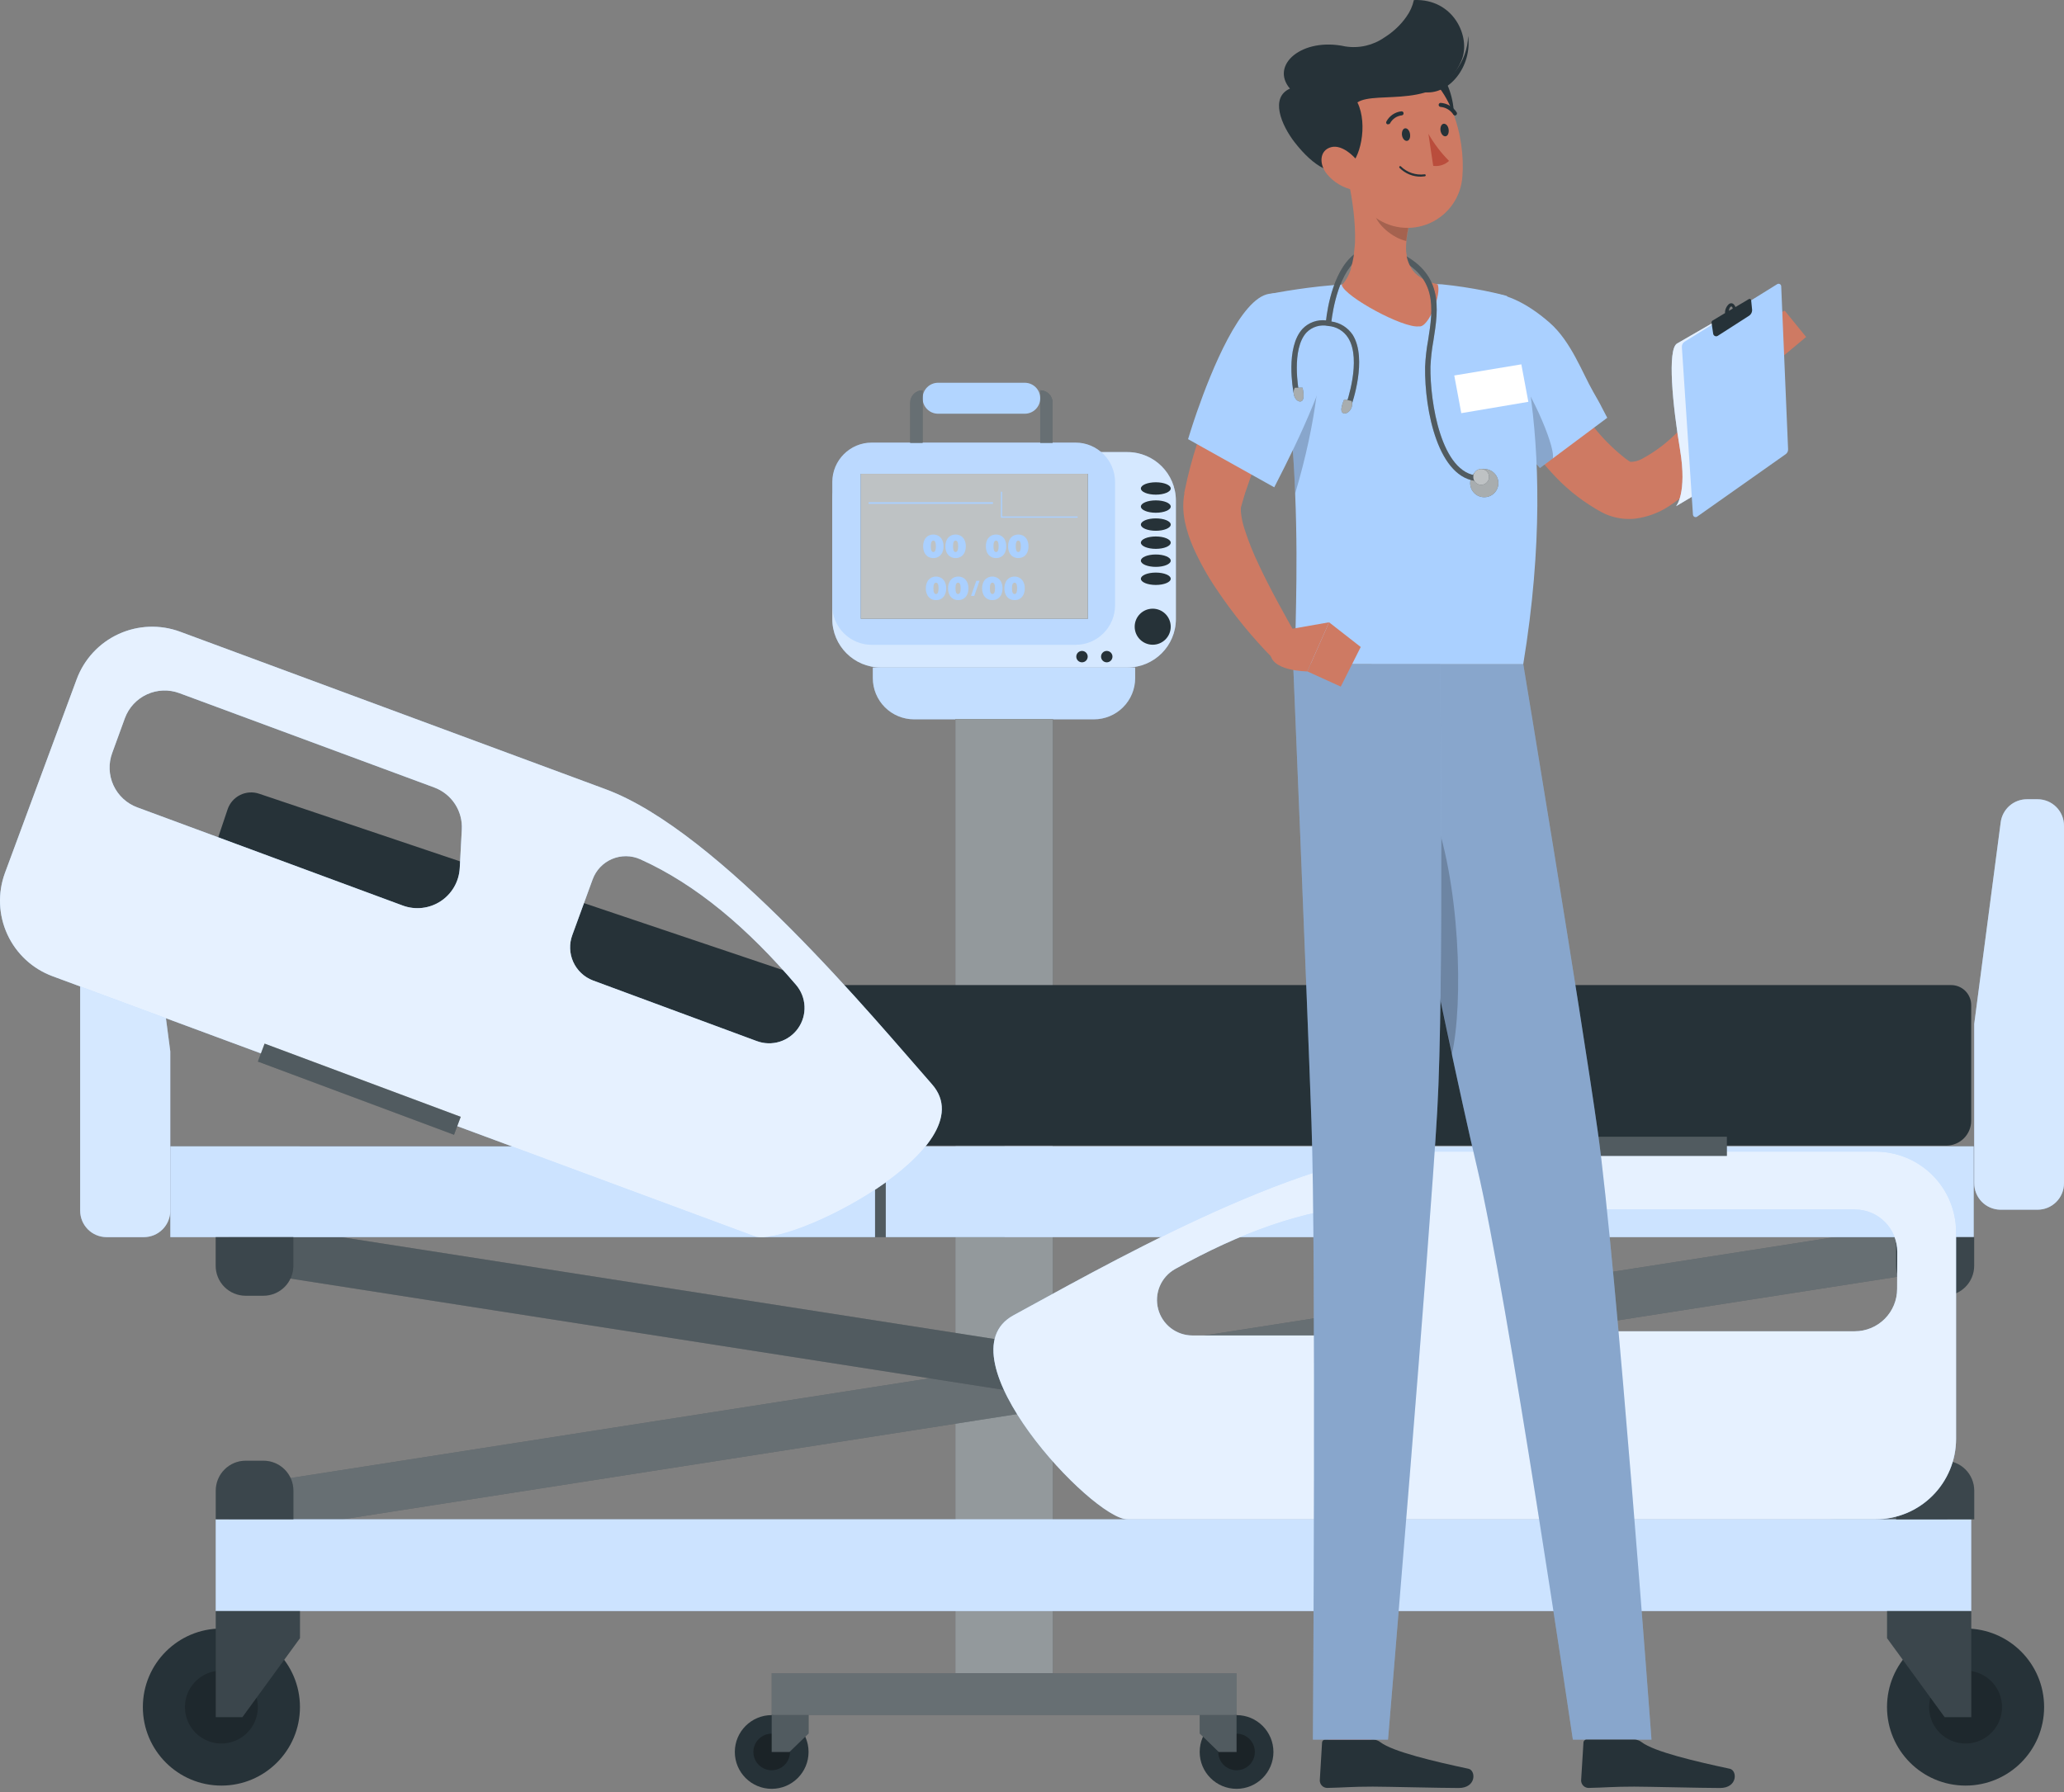 <svg width="152" height="132" viewBox="0 0 152 132" fill="none" xmlns="http://www.w3.org/2000/svg">
<rect x="0" y="0" width="152" height="132" fill="#808080" stroke="none"/>
<path d="M64.297 49.166H83.598V49.947C83.598 50.753 83.277 51.526 82.707 52.096C82.137 52.666 81.364 52.986 80.558 52.986H67.316C66.51 52.986 65.737 52.666 65.167 52.096C64.597 51.526 64.277 50.753 64.277 49.947V49.166H64.297Z" fill="#AAD0FF"/>
<path opacity="0.3" d="M64.297 49.166H83.598V49.947C83.598 50.753 83.277 51.526 82.707 52.096C82.137 52.666 81.364 52.986 80.558 52.986H67.316C66.51 52.986 65.737 52.666 65.167 52.096C64.597 51.526 64.277 50.753 64.277 49.947V49.166H64.297Z" fill="white"/>
<path d="M77.539 52.966H70.356V123.253H77.539V52.966Z" fill="#263238"/>
<path opacity="0.5" d="M77.539 52.966H70.356V123.253H77.539V52.966Z" fill="white"/>
<path d="M91.059 123.253H56.83V126.328H91.059V123.253Z" fill="#263238"/>
<path opacity="0.3" d="M91.059 123.253H56.83V126.328H91.059V123.253Z" fill="white"/>
<path d="M91.064 131.763C92.564 131.763 93.78 130.547 93.78 129.048C93.78 127.548 92.564 126.333 91.064 126.333C89.565 126.333 88.349 127.548 88.349 129.048C88.349 130.547 89.565 131.763 91.064 131.763Z" fill="#263238"/>
<path opacity="0.3" d="M91.064 130.395C91.808 130.395 92.412 129.792 92.412 129.048C92.412 128.304 91.808 127.7 91.064 127.7C90.32 127.7 89.717 128.304 89.717 129.048C89.717 129.792 90.32 130.395 91.064 130.395Z" fill="black"/>
<path d="M88.349 127.685L89.752 129.048H91.064V126.328H88.349V127.685Z" fill="#263238"/>
<path opacity="0.2" d="M88.349 127.685L89.752 129.048H91.064V126.328H88.349V127.685Z" fill="white"/>
<path d="M56.83 131.763C58.33 131.763 59.545 130.547 59.545 129.048C59.545 127.548 58.33 126.333 56.83 126.333C55.33 126.333 54.115 127.548 54.115 129.048C54.115 130.547 55.33 131.763 56.83 131.763Z" fill="#263238"/>
<path opacity="0.3" d="M56.83 130.395C57.574 130.395 58.177 129.792 58.177 129.048C58.177 128.304 57.574 127.7 56.83 127.7C56.086 127.7 55.482 128.304 55.482 129.048C55.482 129.792 56.086 130.395 56.83 130.395Z" fill="black"/>
<path d="M59.55 127.685L58.142 129.048H56.83V126.328H59.55V127.685Z" fill="#263238"/>
<path opacity="0.2" d="M59.55 127.685L58.142 129.048H56.83V126.328H59.55V127.685Z" fill="white"/>
<path d="M83.025 33.3H64.864C62.892 33.3 61.293 34.9 61.293 36.872V45.595C61.293 47.568 62.892 49.166 64.864 49.166H83.025C84.997 49.166 86.596 47.568 86.596 45.595V36.872C86.596 34.9 84.997 33.3 83.025 33.3Z" fill="#AAD0FF"/>
<path opacity="0.5" d="M83.025 33.3H64.864C62.892 33.3 61.293 34.9 61.293 36.872V45.595C61.293 47.568 62.892 49.166 64.864 49.166H83.025C84.997 49.166 86.596 47.568 86.596 45.595V36.872C86.596 34.9 84.997 33.3 83.025 33.3Z" fill="white"/>
<path d="M79.074 34.775H64.332V45.322H79.074V34.775Z" fill="#E0E0E0"/>
<path d="M84.889 47.49C85.622 47.49 86.216 46.895 86.216 46.162C86.216 45.429 85.622 44.835 84.889 44.835C84.156 44.835 83.562 45.429 83.562 46.162C83.562 46.895 84.156 47.49 84.889 47.49Z" fill="#263238"/>
<path d="M85.117 43.087C85.724 43.087 86.216 42.883 86.216 42.632C86.216 42.38 85.724 42.176 85.117 42.176C84.51 42.176 84.018 42.38 84.018 42.632C84.018 42.883 84.51 43.087 85.117 43.087Z" fill="#263238"/>
<path d="M85.117 41.755C85.724 41.755 86.216 41.551 86.216 41.299C86.216 41.047 85.724 40.843 85.117 40.843C84.51 40.843 84.018 41.047 84.018 41.299C84.018 41.551 84.51 41.755 85.117 41.755Z" fill="#263238"/>
<path d="M85.117 40.428C85.724 40.428 86.216 40.224 86.216 39.972C86.216 39.72 85.724 39.516 85.117 39.516C84.51 39.516 84.018 39.72 84.018 39.972C84.018 40.224 84.51 40.428 85.117 40.428Z" fill="#263238"/>
<path d="M85.117 39.096C85.724 39.096 86.216 38.892 86.216 38.64C86.216 38.388 85.724 38.184 85.117 38.184C84.51 38.184 84.018 38.388 84.018 38.64C84.018 38.892 84.51 39.096 85.117 39.096Z" fill="#263238"/>
<path d="M85.117 37.769C85.724 37.769 86.216 37.564 86.216 37.313C86.216 37.061 85.724 36.857 85.117 36.857C84.51 36.857 84.018 37.061 84.018 37.313C84.018 37.564 84.51 37.769 85.117 37.769Z" fill="#263238"/>
<path d="M85.117 36.436C85.724 36.436 86.216 36.232 86.216 35.98C86.216 35.728 85.724 35.524 85.117 35.524C84.51 35.524 84.018 35.728 84.018 35.98C84.018 36.232 84.51 36.436 85.117 36.436Z" fill="#263238"/>
<path d="M81.505 48.786C81.738 48.786 81.926 48.598 81.926 48.366C81.926 48.134 81.738 47.946 81.505 47.946C81.273 47.946 81.085 48.134 81.085 48.366C81.085 48.598 81.273 48.786 81.505 48.786Z" fill="#263238"/>
<path d="M79.682 48.786C79.914 48.786 80.102 48.598 80.102 48.366C80.102 48.134 79.914 47.946 79.682 47.946C79.45 47.946 79.261 48.134 79.261 48.366C79.261 48.598 79.45 48.786 79.682 48.786Z" fill="#263238"/>
<path d="M79.205 32.601H64.201C62.595 32.601 61.293 33.903 61.293 35.509V44.587C61.293 46.193 62.595 47.495 64.201 47.495H79.205C80.811 47.495 82.113 46.193 82.113 44.587V35.509C82.113 33.903 80.811 32.601 79.205 32.601Z" fill="#AAD0FF"/>
<path opacity="0.2" d="M79.205 32.601H64.201C62.595 32.601 61.293 33.903 61.293 35.509V44.587C61.293 46.193 62.595 47.495 64.201 47.495H79.205C80.811 47.495 82.113 46.193 82.113 44.587V35.509C82.113 33.903 80.811 32.601 79.205 32.601Z" fill="white"/>
<path d="M80.112 34.901H63.395V45.58H80.112V34.901Z" fill="#263238"/>
<path opacity="0.7" d="M80.112 34.901H63.395V45.58H80.112V34.901Z" fill="white"/>
<path d="M68.345 41.005C68.232 40.931 68.141 40.828 68.081 40.707C68.013 40.561 67.98 40.401 67.985 40.241C67.98 40.08 68.013 39.92 68.081 39.775C68.139 39.652 68.231 39.549 68.345 39.476C68.463 39.408 68.598 39.373 68.735 39.374C68.871 39.372 69.006 39.407 69.125 39.476C69.24 39.547 69.332 39.651 69.388 39.775C69.457 39.92 69.49 40.08 69.484 40.241C69.49 40.401 69.457 40.561 69.388 40.707C69.33 40.829 69.239 40.933 69.125 41.005C69.006 41.074 68.871 41.109 68.735 41.107C68.598 41.108 68.463 41.073 68.345 41.005ZM68.922 40.241C68.922 39.962 68.861 39.82 68.735 39.82C68.608 39.82 68.547 39.962 68.547 40.241C68.547 40.519 68.608 40.661 68.735 40.661C68.861 40.661 68.922 40.519 68.922 40.241Z" fill="#AAD0FF"/>
<path d="M69.986 41.005C69.87 40.933 69.778 40.829 69.718 40.707C69.652 40.56 69.619 40.401 69.621 40.241C69.619 40.08 69.651 39.921 69.718 39.775C69.776 39.651 69.869 39.547 69.986 39.476C70.103 39.407 70.236 39.372 70.371 39.374C70.508 39.372 70.642 39.407 70.761 39.476C70.878 39.547 70.971 39.651 71.029 39.775C71.096 39.921 71.128 40.08 71.126 40.241C71.128 40.401 71.095 40.56 71.029 40.707C70.969 40.829 70.877 40.933 70.761 41.005C70.642 41.074 70.508 41.109 70.371 41.107C70.236 41.109 70.103 41.074 69.986 41.005ZM70.564 40.241C70.564 39.962 70.498 39.82 70.371 39.82C70.244 39.82 70.183 39.962 70.183 40.241C70.183 40.519 70.249 40.661 70.371 40.661C70.493 40.661 70.564 40.519 70.564 40.241Z" fill="#AAD0FF"/>
<path d="M68.542 44.101C68.427 44.029 68.335 43.925 68.278 43.802C68.21 43.656 68.177 43.496 68.182 43.336C68.178 43.177 68.211 43.019 68.278 42.875C68.334 42.751 68.425 42.646 68.542 42.576C68.659 42.504 68.794 42.467 68.932 42.469C69.069 42.468 69.205 42.504 69.322 42.576C69.437 42.648 69.529 42.752 69.585 42.875C69.653 43.019 69.686 43.177 69.682 43.336C69.687 43.496 69.654 43.656 69.585 43.802C69.529 43.926 69.436 44.031 69.32 44.102C69.204 44.173 69.068 44.208 68.932 44.202C68.795 44.206 68.659 44.171 68.542 44.101ZM69.119 43.336C69.119 43.057 69.059 42.92 68.932 42.92C68.805 42.92 68.739 43.057 68.739 43.336C68.739 43.614 68.805 43.756 68.932 43.756C69.059 43.756 69.119 43.614 69.119 43.336Z" fill="#AAD0FF"/>
<path d="M70.178 44.101C70.064 44.028 69.973 43.924 69.915 43.802C69.846 43.656 69.813 43.496 69.818 43.336C69.814 43.177 69.847 43.019 69.915 42.875C69.971 42.752 70.063 42.648 70.178 42.576C70.296 42.504 70.431 42.468 70.568 42.469C70.706 42.467 70.841 42.504 70.958 42.576C71.075 42.646 71.166 42.751 71.222 42.875C71.29 43.019 71.323 43.177 71.318 43.336C71.323 43.496 71.29 43.656 71.222 43.802C71.165 43.925 71.073 44.029 70.958 44.101C70.841 44.171 70.705 44.206 70.568 44.202C70.431 44.206 70.296 44.171 70.178 44.101ZM70.746 43.336C70.746 43.057 70.68 42.92 70.553 42.92C70.426 42.92 70.365 43.057 70.365 43.336C70.365 43.614 70.426 43.756 70.553 43.756C70.68 43.756 70.746 43.614 70.746 43.336Z" fill="#AAD0FF"/>
<path d="M72.691 44.101C72.574 44.029 72.48 43.926 72.422 43.802C72.356 43.655 72.323 43.496 72.326 43.336C72.323 43.177 72.356 43.019 72.422 42.875C72.479 42.75 72.573 42.646 72.691 42.576C72.806 42.504 72.94 42.467 73.076 42.469C73.213 42.467 73.349 42.504 73.466 42.576C73.583 42.646 73.677 42.75 73.734 42.875C73.8 43.019 73.833 43.177 73.83 43.336C73.833 43.496 73.8 43.655 73.734 43.802C73.676 43.926 73.582 44.029 73.466 44.101C73.348 44.171 73.213 44.206 73.076 44.202C72.94 44.206 72.806 44.171 72.691 44.101ZM73.278 43.336C73.278 43.057 73.212 42.92 73.086 42.92C72.959 42.92 72.898 43.057 72.898 43.336C72.898 43.614 72.959 43.756 73.086 43.756C73.212 43.756 73.278 43.614 73.278 43.336Z" fill="#AAD0FF"/>
<path d="M74.327 44.101C74.212 44.029 74.12 43.925 74.064 43.802C73.995 43.656 73.962 43.496 73.967 43.336C73.963 43.177 73.996 43.019 74.064 42.875C74.119 42.751 74.211 42.646 74.327 42.576C74.444 42.504 74.579 42.467 74.717 42.469C74.855 42.468 74.99 42.504 75.107 42.576C75.222 42.648 75.314 42.752 75.371 42.875C75.438 43.019 75.471 43.177 75.467 43.336C75.472 43.496 75.439 43.656 75.371 43.802C75.314 43.926 75.222 44.031 75.105 44.102C74.989 44.173 74.853 44.208 74.717 44.202C74.58 44.206 74.445 44.171 74.327 44.101ZM74.904 43.336C74.904 43.057 74.844 42.92 74.717 42.92C74.59 42.92 74.525 43.057 74.525 43.336C74.525 43.614 74.59 43.756 74.717 43.756C74.844 43.756 74.904 43.614 74.904 43.336Z" fill="#AAD0FF"/>
<path d="M72.965 41.005C72.849 40.933 72.756 40.829 72.696 40.707C72.632 40.56 72.601 40.401 72.605 40.241C72.601 40.08 72.632 39.921 72.696 39.775C72.754 39.651 72.848 39.547 72.965 39.476C73.083 39.407 73.218 39.372 73.355 39.374C73.49 39.372 73.623 39.407 73.74 39.476C73.856 39.547 73.95 39.651 74.008 39.775C74.074 39.921 74.107 40.08 74.104 40.241C74.106 40.401 74.073 40.56 74.008 40.707C73.948 40.829 73.855 40.933 73.74 41.005C73.623 41.074 73.49 41.109 73.355 41.107C73.218 41.109 73.083 41.074 72.965 41.005ZM73.542 40.241C73.542 39.962 73.481 39.82 73.355 39.82C73.228 39.82 73.162 39.962 73.162 40.241C73.162 40.519 73.228 40.661 73.355 40.661C73.481 40.661 73.542 40.519 73.542 40.241Z" fill="#AAD0FF"/>
<path d="M74.6 41.005C74.486 40.933 74.395 40.829 74.337 40.707C74.268 40.561 74.235 40.401 74.241 40.241C74.235 40.08 74.268 39.92 74.337 39.775C74.394 39.651 74.485 39.547 74.6 39.476C74.72 39.409 74.854 39.374 74.99 39.374C75.127 39.374 75.261 39.409 75.381 39.476C75.496 39.547 75.588 39.651 75.644 39.775C75.713 39.92 75.746 40.08 75.74 40.241C75.746 40.401 75.713 40.561 75.644 40.707C75.586 40.829 75.495 40.933 75.381 41.005C75.261 41.072 75.127 41.107 74.99 41.107C74.854 41.107 74.72 41.072 74.6 41.005ZM75.178 40.241C75.178 39.962 75.117 39.82 74.99 39.82C74.864 39.82 74.803 39.962 74.803 40.241C74.803 40.519 74.864 40.661 74.99 40.661C75.117 40.661 75.178 40.519 75.178 40.241Z" fill="#AAD0FF"/>
<path d="M71.9 42.778H72.138L71.748 43.893H71.51L71.9 42.778Z" fill="#AAD0FF"/>
<path d="M73.127 36.993H63.968V37.11H73.127V36.993Z" fill="#AAD0FF"/>
<path d="M73.8 38.042V36.223H73.714V38.042V38.133H73.8H79.357V38.042H73.8Z" fill="#AAD0FF"/>
<path d="M75.467 30.474H69.084C68.782 30.474 68.492 30.354 68.278 30.14C68.064 29.926 67.944 29.636 67.944 29.334C67.944 29.032 68.064 28.742 68.278 28.528C68.492 28.314 68.782 28.194 69.084 28.194H75.467C75.769 28.194 76.059 28.314 76.273 28.528C76.487 28.742 76.607 29.032 76.607 29.334C76.607 29.636 76.487 29.926 76.273 30.14C76.059 30.354 75.769 30.474 75.467 30.474Z" fill="#AAD0FF"/>
<path opacity="0.1" d="M75.467 30.474H69.084C68.782 30.474 68.492 30.354 68.278 30.14C68.064 29.926 67.944 29.636 67.944 29.334C67.944 29.032 68.064 28.742 68.278 28.528C68.492 28.314 68.782 28.194 69.084 28.194H75.467C75.769 28.194 76.059 28.314 76.273 28.528C76.487 28.742 76.607 29.032 76.607 29.334C76.607 29.636 76.487 29.926 76.273 30.14C76.059 30.354 75.769 30.474 75.467 30.474Z" fill="white"/>
<path d="M67.944 28.746V32.622H67.032V29.658C67.032 29.416 67.128 29.184 67.299 29.013C67.47 28.842 67.702 28.746 67.944 28.746Z" fill="#263238"/>
<path opacity="0.3" d="M67.944 28.746V32.622H67.032V29.658C67.032 29.416 67.128 29.184 67.299 29.013C67.47 28.842 67.702 28.746 67.944 28.746Z" fill="white"/>
<path d="M76.606 28.746V32.622H77.518V29.658C77.518 29.538 77.495 29.42 77.449 29.309C77.403 29.199 77.336 29.098 77.251 29.013C77.166 28.929 77.066 28.862 76.955 28.816C76.845 28.77 76.726 28.746 76.606 28.746Z" fill="#263238"/>
<path opacity="0.3" d="M76.606 28.746V32.622H77.518V29.658C77.518 29.538 77.495 29.42 77.449 29.309C77.403 29.199 77.336 29.098 77.251 29.013C77.166 28.929 77.066 28.862 76.955 28.816C76.845 28.77 76.726 28.746 76.606 28.746Z" fill="white"/>
<path d="M73.983 84.439H22.089V91.126H73.983V84.439Z" fill="#263238"/>
<path opacity="0.2" d="M73.983 84.439H22.089V91.126H73.983V84.439Z" fill="white"/>
<path d="M16.305 131.525C19.5 131.525 22.09 128.935 22.09 125.74C22.09 122.545 19.5 119.955 16.305 119.955C13.11 119.955 10.52 122.545 10.52 125.74C10.52 128.935 13.11 131.525 16.305 131.525Z" fill="#263238"/>
<path opacity="0.2" d="M18.989 125.74C18.989 126.271 18.831 126.79 18.536 127.232C18.241 127.673 17.822 128.017 17.331 128.22C16.841 128.424 16.301 128.477 15.78 128.373C15.259 128.27 14.781 128.014 14.405 127.638C14.03 127.263 13.774 126.785 13.671 126.264C13.567 125.743 13.62 125.203 13.823 124.713C14.027 124.222 14.371 123.803 14.812 123.508C15.254 123.213 15.773 123.055 16.304 123.055C16.657 123.055 17.006 123.123 17.332 123.258C17.658 123.393 17.954 123.591 18.204 123.84C18.453 124.089 18.651 124.386 18.786 124.712C18.921 125.038 18.989 125.387 18.989 125.74Z" fill="black"/>
<path d="M143.203 89.861L16.492 109.636L17.047 113.189L143.757 93.415L143.203 89.861Z" fill="#263238"/>
<path opacity="0.3" d="M143.203 89.861L16.492 109.636L17.047 113.189L143.757 93.415L143.203 89.861Z" fill="white"/>
<path d="M16.492 93.415L143.203 113.19L143.757 109.636L17.047 89.862L16.492 93.415Z" fill="#263238"/>
<path opacity="0.2" d="M16.492 93.415L143.203 113.19L143.757 109.636L17.047 89.862L16.492 93.415Z" fill="white"/>
<path d="M60.933 72.56L19.075 58.462C18.617 58.309 18.117 58.344 17.684 58.558C17.251 58.773 16.921 59.15 16.765 59.607L14.329 66.846C14.229 67.14 14.189 67.451 14.21 67.761C14.231 68.071 14.313 68.374 14.452 68.652C14.59 68.93 14.782 69.178 15.016 69.382C15.251 69.586 15.523 69.741 15.818 69.84L57.504 84.383H143.332C143.819 84.383 144.285 84.19 144.629 83.846C144.973 83.502 145.166 83.036 145.166 82.549V74.034C145.166 73.84 145.128 73.648 145.053 73.469C144.979 73.29 144.87 73.127 144.733 72.99C144.595 72.853 144.432 72.745 144.253 72.671C144.073 72.597 143.881 72.559 143.687 72.56H60.933Z" fill="#263238"/>
<path d="M10.6 91.126H7.839C7.325 91.123 6.833 90.917 6.47 90.552C6.108 90.188 5.904 89.695 5.904 89.181V62.839C5.904 62.323 6.109 61.828 6.474 61.463C6.839 61.099 7.334 60.894 7.85 60.894H8.665C9.137 60.893 9.594 61.065 9.949 61.376C10.304 61.687 10.534 62.117 10.595 62.586L12.54 77.443C12.546 77.528 12.546 77.612 12.54 77.697V89.181C12.54 89.696 12.336 90.19 11.972 90.554C11.609 90.919 11.115 91.124 10.6 91.126Z" fill="#AAD0FF"/>
<path opacity="0.5" d="M10.6 91.126H7.839C7.325 91.123 6.833 90.917 6.47 90.552C6.108 90.188 5.904 89.695 5.904 89.181V62.839C5.904 62.323 6.109 61.828 6.474 61.463C6.839 61.099 7.334 60.894 7.85 60.894H8.665C9.137 60.893 9.594 61.065 9.949 61.376C10.304 61.687 10.534 62.117 10.595 62.586L12.54 77.443C12.546 77.528 12.546 77.612 12.54 77.697V89.181C12.54 89.696 12.336 90.19 11.972 90.554C11.609 90.919 11.115 91.124 10.6 91.126Z" fill="white"/>
<path d="M147.294 89.105H150.055C150.57 89.105 151.065 88.9 151.43 88.535C151.795 88.17 152 87.675 152 87.159V60.818C152 60.302 151.795 59.807 151.43 59.442C151.065 59.077 150.57 58.872 150.055 58.872H149.264C148.793 58.873 148.338 59.045 147.984 59.356C147.63 59.668 147.401 60.097 147.339 60.564L145.389 75.422C145.384 75.506 145.384 75.591 145.389 75.675V87.144C145.385 87.656 145.583 88.148 145.939 88.515C146.296 88.882 146.782 89.094 147.294 89.105Z" fill="#AAD0FF"/>
<path opacity="0.5" d="M147.294 89.105H150.055C150.57 89.105 151.065 88.9 151.43 88.535C151.795 88.17 152 87.675 152 87.159V60.818C152 60.302 151.795 59.807 151.43 59.442C151.065 59.077 150.57 58.872 150.055 58.872H149.264C148.793 58.873 148.338 59.045 147.984 59.356C147.63 59.668 147.401 60.097 147.339 60.564L145.389 75.422C145.384 75.506 145.384 75.591 145.389 75.675V87.144C145.385 87.656 145.583 88.148 145.939 88.515C146.296 88.882 146.782 89.094 147.294 89.105Z" fill="white"/>
<path d="M64.439 84.439H12.545V91.126H64.439V84.439Z" fill="#AAD0FF"/>
<path opacity="0.4" d="M64.439 84.439H12.545V91.126H64.439V84.439Z" fill="white"/>
<path d="M145.349 84.439H65.234V91.126H145.349V84.439Z" fill="#AAD0FF"/>
<path opacity="0.4" d="M145.349 84.439H65.234V91.126H145.349V84.439Z" fill="white"/>
<path d="M145.167 111.911H15.889V118.668H145.167V111.911Z" fill="#AAD0FF"/>
<path opacity="0.4" d="M145.167 111.911H15.889V118.668H145.167V111.911Z" fill="white"/>
<path d="M5.651 50.023L0.362 64.308C-0.178 65.781 -0.112 67.407 0.545 68.832C1.202 70.256 2.397 71.362 3.868 71.906L55.548 91.055C57.99 91.957 72.772 84.555 68.633 79.865C64.495 75.174 53.016 61.233 44.586 58.128L13.265 46.532C11.792 45.987 10.163 46.048 8.736 46.702C7.308 47.356 6.199 48.551 5.651 50.023ZM43.644 64.774C43.767 64.439 43.957 64.133 44.202 63.875C44.448 63.617 44.744 63.412 45.072 63.273C45.401 63.133 45.754 63.063 46.11 63.066C46.467 63.069 46.819 63.145 47.145 63.29C51.303 65.159 55.087 68.401 58.629 72.55C59.003 72.99 59.221 73.542 59.248 74.12C59.275 74.697 59.109 75.267 58.777 75.74C58.445 76.213 57.965 76.562 57.413 76.733C56.86 76.904 56.267 76.886 55.726 76.683L43.669 72.221C43.024 71.976 42.502 71.486 42.217 70.858C41.932 70.229 41.908 69.513 42.15 68.867L43.644 64.774ZM9.197 52.9C9.339 52.515 9.556 52.162 9.834 51.861C10.113 51.56 10.448 51.318 10.821 51.146C11.194 50.975 11.596 50.879 12.006 50.863C12.416 50.848 12.825 50.913 13.209 51.056L31.983 58.006C32.607 58.238 33.14 58.663 33.505 59.22C33.87 59.777 34.046 60.437 34.009 61.101L33.857 63.943C33.831 64.432 33.69 64.907 33.446 65.331C33.201 65.755 32.861 66.116 32.452 66.384C32.042 66.653 31.576 66.821 31.09 66.875C30.603 66.93 30.111 66.87 29.652 66.699L10.109 59.47C9.724 59.328 9.371 59.111 9.071 58.833C8.77 58.554 8.527 58.219 8.355 57.846C8.184 57.474 8.088 57.071 8.072 56.661C8.057 56.251 8.122 55.843 8.265 55.458L9.197 52.9Z" fill="#AAD0FF"/>
<path opacity="0.7" d="M5.651 50.023L0.362 64.308C-0.178 65.781 -0.112 67.407 0.545 68.832C1.202 70.256 2.397 71.362 3.868 71.906L55.548 91.055C57.99 91.957 72.772 84.555 68.633 79.865C64.495 75.174 53.016 61.233 44.586 58.128L13.265 46.532C11.792 45.987 10.163 46.048 8.736 46.702C7.308 47.356 6.199 48.551 5.651 50.023ZM43.644 64.774C43.767 64.439 43.957 64.133 44.202 63.875C44.448 63.617 44.744 63.412 45.072 63.273C45.401 63.133 45.754 63.063 46.11 63.066C46.467 63.069 46.819 63.145 47.145 63.29C51.303 65.159 55.087 68.401 58.629 72.55C59.003 72.99 59.221 73.542 59.248 74.12C59.275 74.697 59.109 75.267 58.777 75.74C58.445 76.213 57.965 76.562 57.413 76.733C56.86 76.904 56.267 76.886 55.726 76.683L43.669 72.221C43.024 71.976 42.502 71.486 42.217 70.858C41.932 70.229 41.908 69.513 42.15 68.867L43.644 64.774ZM9.197 52.9C9.339 52.515 9.556 52.162 9.834 51.861C10.113 51.56 10.448 51.318 10.821 51.146C11.194 50.975 11.596 50.879 12.006 50.863C12.416 50.848 12.825 50.913 13.209 51.056L31.983 58.006C32.607 58.238 33.14 58.663 33.505 59.22C33.87 59.777 34.046 60.437 34.009 61.101L33.857 63.943C33.831 64.432 33.69 64.907 33.446 65.331C33.201 65.755 32.861 66.116 32.452 66.384C32.042 66.653 31.576 66.821 31.09 66.875C30.603 66.93 30.111 66.87 29.652 66.699L10.109 59.47C9.724 59.328 9.371 59.111 9.071 58.833C8.77 58.554 8.527 58.219 8.355 57.846C8.184 57.474 8.088 57.071 8.072 56.661C8.057 56.251 8.122 55.843 8.265 55.458L9.197 52.9Z" fill="white"/>
<path d="M18.093 107.594H19.405C19.989 107.594 20.55 107.827 20.963 108.24C21.376 108.653 21.608 109.214 21.608 109.798V111.91H15.889V109.798C15.889 109.214 16.121 108.653 16.535 108.24C16.948 107.827 17.508 107.594 18.093 107.594Z" fill="#263238"/>
<path opacity="0.1" d="M18.093 107.594H19.405C19.989 107.594 20.55 107.827 20.963 108.24C21.376 108.653 21.608 109.214 21.608 109.798V111.91H15.889V109.798C15.889 109.214 16.121 108.653 16.535 108.24C16.948 107.827 17.508 107.594 18.093 107.594Z" fill="white"/>
<path d="M19.399 95.442H18.087C17.503 95.442 16.942 95.21 16.529 94.796C16.116 94.383 15.884 93.823 15.884 93.238V91.126H21.603V93.238C21.603 93.823 21.371 94.383 20.958 94.796C20.544 95.21 19.984 95.442 19.399 95.442Z" fill="#263238"/>
<path opacity="0.1" d="M19.399 95.442H18.087C17.503 95.442 16.942 95.21 16.529 94.796C16.116 94.383 15.884 93.823 15.884 93.238V91.126H21.603V93.238C21.603 93.823 21.371 94.383 20.958 94.796C20.544 95.21 19.984 95.442 19.399 95.442Z" fill="white"/>
<path d="M143.165 95.442H141.838C141.254 95.442 140.693 95.21 140.28 94.796C139.867 94.383 139.635 93.823 139.635 93.238V91.126H145.384V93.238C145.384 93.529 145.327 93.817 145.215 94.085C145.103 94.353 144.94 94.597 144.733 94.802C144.527 95.007 144.283 95.169 144.013 95.278C143.744 95.388 143.456 95.444 143.165 95.442Z" fill="#263238"/>
<path opacity="0.1" d="M143.165 95.442H141.838C141.254 95.442 140.693 95.21 140.28 94.796C139.867 94.383 139.635 93.823 139.635 93.238V91.126H145.384V93.238C145.384 93.529 145.327 93.817 145.215 94.085C145.103 94.353 144.94 94.597 144.733 94.802C144.527 95.007 144.283 95.169 144.013 95.278C143.744 95.388 143.456 95.444 143.165 95.442Z" fill="white"/>
<path d="M141.858 107.595H143.186C143.77 107.595 144.331 107.827 144.744 108.24C145.157 108.653 145.389 109.214 145.389 109.798V111.911H139.64V109.798C139.64 109.507 139.697 109.22 139.809 108.951C139.921 108.683 140.084 108.439 140.29 108.235C140.497 108.03 140.741 107.868 141.01 107.758C141.28 107.648 141.568 107.593 141.858 107.595Z" fill="#263238"/>
<path opacity="0.1" d="M141.858 107.595H143.186C143.77 107.595 144.331 107.827 144.744 108.24C145.157 108.653 145.389 109.214 145.389 109.798V111.911H139.64V109.798C139.64 109.507 139.697 109.22 139.809 108.951C139.921 108.683 140.084 108.439 140.29 108.235C140.497 108.03 140.741 107.868 141.01 107.758C141.28 107.648 141.568 107.593 141.858 107.595Z" fill="white"/>
<path d="M80.84 105.031C83.01 104.135 84.042 101.65 83.146 99.48C82.25 97.31 79.764 96.278 77.594 97.174C75.424 98.07 74.392 100.556 75.288 102.725C76.184 104.895 78.67 105.928 80.84 105.031Z" fill="#263238"/>
<path opacity="0.1" d="M80.84 105.031C83.01 104.135 84.042 101.65 83.146 99.48C82.25 97.31 79.764 96.278 77.594 97.174C75.424 98.07 74.392 100.556 75.288 102.725C76.184 104.895 78.67 105.928 80.84 105.031Z" fill="white"/>
<path d="M138.12 84.829H104.722C95.761 84.829 80.153 93.912 74.652 96.875C69.15 99.839 80.437 111.911 83.035 111.911H138.12C138.899 111.911 139.67 111.758 140.39 111.461C141.11 111.163 141.764 110.727 142.314 110.176C142.865 109.626 143.302 108.972 143.601 108.253C143.899 107.533 144.052 106.762 144.052 105.984V90.756C144.052 89.977 143.899 89.206 143.601 88.487C143.302 87.767 142.865 87.114 142.314 86.563C141.764 86.013 141.11 85.576 140.39 85.279C139.67 84.981 138.899 84.828 138.12 84.829ZM103.283 95.761C103.282 96.453 103.006 97.117 102.516 97.606C102.026 98.095 101.362 98.37 100.669 98.37H87.812C87.237 98.369 86.677 98.177 86.221 97.826C85.765 97.474 85.438 96.981 85.291 96.424C85.143 95.868 85.184 95.278 85.406 94.746C85.629 94.215 86.021 93.772 86.521 93.486C91.282 90.827 95.958 89.1 100.502 88.79C100.858 88.768 101.215 88.818 101.551 88.939C101.886 89.059 102.194 89.247 102.454 89.491C102.714 89.735 102.922 90.03 103.063 90.357C103.205 90.685 103.278 91.038 103.278 91.394L103.283 95.761ZM139.711 94.935C139.712 95.346 139.631 95.752 139.475 96.131C139.318 96.51 139.089 96.855 138.799 97.145C138.509 97.435 138.165 97.666 137.786 97.823C137.407 97.98 137.001 98.061 136.59 98.061H115.725C115.235 98.061 114.752 97.945 114.315 97.724C113.878 97.503 113.499 97.183 113.209 96.788C112.919 96.394 112.725 95.937 112.644 95.454C112.562 94.971 112.596 94.476 112.741 94.008L113.582 91.293C113.779 90.655 114.175 90.097 114.711 89.701C115.248 89.304 115.898 89.09 116.566 89.089H136.601C137.011 89.089 137.417 89.17 137.796 89.327C138.175 89.484 138.519 89.715 138.809 90.005C139.099 90.296 139.328 90.64 139.485 91.019C139.641 91.398 139.722 91.805 139.721 92.215L139.711 94.935Z" fill="#AAD0FF"/>
<path opacity="0.7" d="M138.12 84.829H104.722C95.761 84.829 80.153 93.912 74.652 96.875C69.15 99.839 80.437 111.911 83.035 111.911H138.12C138.899 111.911 139.67 111.758 140.39 111.461C141.11 111.163 141.764 110.727 142.314 110.176C142.865 109.626 143.302 108.972 143.601 108.253C143.899 107.533 144.052 106.762 144.052 105.984V90.756C144.052 89.977 143.899 89.206 143.601 88.487C143.302 87.767 142.865 87.114 142.314 86.563C141.764 86.013 141.11 85.576 140.39 85.279C139.67 84.981 138.899 84.828 138.12 84.829ZM103.283 95.761C103.282 96.453 103.006 97.117 102.516 97.606C102.026 98.095 101.362 98.37 100.669 98.37H87.812C87.237 98.369 86.677 98.177 86.221 97.826C85.765 97.474 85.438 96.981 85.291 96.424C85.143 95.868 85.184 95.278 85.406 94.746C85.629 94.215 86.021 93.772 86.521 93.486C91.282 90.827 95.958 89.1 100.502 88.79C100.858 88.768 101.215 88.818 101.551 88.939C101.886 89.059 102.194 89.247 102.454 89.491C102.714 89.735 102.922 90.03 103.063 90.357C103.205 90.685 103.278 91.038 103.278 91.394L103.283 95.761ZM139.711 94.935C139.712 95.346 139.631 95.752 139.475 96.131C139.318 96.51 139.089 96.855 138.799 97.145C138.509 97.435 138.165 97.666 137.786 97.823C137.407 97.98 137.001 98.061 136.59 98.061H115.725C115.235 98.061 114.752 97.945 114.315 97.724C113.878 97.503 113.499 97.183 113.209 96.788C112.919 96.394 112.725 95.937 112.644 95.454C112.562 94.971 112.596 94.476 112.741 94.008L113.582 91.293C113.779 90.655 114.175 90.097 114.711 89.701C115.248 89.304 115.898 89.09 116.566 89.089H136.601C137.011 89.089 137.417 89.17 137.796 89.327C138.175 89.484 138.519 89.715 138.809 90.005C139.099 90.296 139.328 90.64 139.485 91.019C139.641 91.398 139.722 91.805 139.721 92.215L139.711 94.935Z" fill="white"/>
<path d="M127.173 83.73H111.753V85.143H127.173V83.73Z" fill="#263238"/>
<path opacity="0.2" d="M127.173 83.73H111.753V85.143H127.173V83.73Z" fill="white"/>
<path d="M33.931 82.263L19.485 76.871L18.991 78.195L33.437 83.587L33.931 82.263Z" fill="#263238"/>
<path opacity="0.2" d="M33.931 82.263L19.485 76.871L18.991 78.195L33.437 83.587L33.931 82.263Z" fill="white"/>
<path d="M22.09 120.669L17.85 126.485H15.889V118.668H22.09V120.669Z" fill="#263238"/>
<path opacity="0.1" d="M22.09 120.669L17.85 126.485H15.889V118.668H22.09V120.669Z" fill="white"/>
<path d="M144.751 131.525C147.946 131.525 150.536 128.935 150.536 125.74C150.536 122.545 147.946 119.955 144.751 119.955C141.556 119.955 138.966 122.545 138.966 125.74C138.966 128.935 141.556 131.525 144.751 131.525Z" fill="#263238"/>
<path opacity="0.2" d="M142.066 125.74C142.066 126.271 142.223 126.79 142.518 127.232C142.813 127.673 143.233 128.017 143.723 128.22C144.214 128.424 144.754 128.477 145.275 128.373C145.795 128.27 146.274 128.014 146.649 127.638C147.025 127.263 147.28 126.785 147.384 126.264C147.488 125.743 147.434 125.203 147.231 124.713C147.028 124.222 146.684 123.803 146.242 123.508C145.801 123.213 145.282 123.055 144.751 123.055C144.398 123.055 144.049 123.125 143.723 123.26C143.398 123.394 143.102 123.592 142.852 123.842C142.603 124.091 142.405 124.387 142.27 124.713C142.135 125.038 142.066 125.387 142.066 125.74Z" fill="black"/>
<path d="M138.971 120.669L143.211 126.485H145.171V118.668H138.971V120.669Z" fill="#263238"/>
<path opacity="0.1" d="M138.971 120.669L143.211 126.485H145.171V118.668H138.971V120.669Z" fill="white"/>
<path d="M113.419 23.448C113.475 23.63 113.571 23.914 113.657 24.152L113.926 24.907C114.113 25.413 114.316 25.92 114.534 26.426C114.956 27.405 115.429 28.36 115.952 29.288C116.882 31.047 118.175 32.588 119.746 33.807L120.005 33.984C120.005 33.984 120.005 33.984 120.066 34.02C120.356 34.022 120.641 33.95 120.896 33.812C121.76 33.351 122.556 32.773 123.262 32.095C124.074 31.347 124.849 30.559 125.582 29.734C126.337 28.909 127.077 28.017 127.776 27.156L129.802 28.372C128.756 30.595 127.441 32.681 125.886 34.582C125.032 35.639 124.018 36.557 122.882 37.303C122.138 37.785 121.295 38.093 120.415 38.204C119.855 38.263 119.289 38.211 118.748 38.052C118.469 37.972 118.199 37.862 117.943 37.723C117.751 37.622 117.624 37.546 117.462 37.449C116.277 36.739 115.205 35.856 114.281 34.831C113.397 33.866 112.61 32.817 111.93 31.7C111.263 30.622 110.674 29.498 110.167 28.336C109.919 27.759 109.661 27.176 109.463 26.588C109.357 26.295 109.25 25.996 109.154 25.692C109.058 25.388 108.967 25.109 108.865 24.735L113.419 23.448Z" fill="#CE7A63"/>
<path d="M118.364 30.773L113.409 34.471C113.409 34.471 113.217 34.263 112.903 33.898L112.036 32.885C110.111 30.54 107.3 26.259 107.275 24.162C107.244 21.037 110.486 20.576 114.129 23.777C115.699 25.155 116.52 27.445 117.32 28.843C117.583 29.309 117.827 29.719 117.979 30.038L118.364 30.773Z" fill="#AAD0FF"/>
<path opacity="0.2" d="M107.244 24.501C108.364 23.762 109.179 25.677 111.393 27.298C112.381 28.017 114.539 32.723 114.362 33.761L113.409 34.471C113.409 34.471 107.219 27.617 107.244 24.501Z" fill="black"/>
<path d="M127.406 27.657L128.495 24.187L131.296 26.239C131.296 26.239 129.777 29.309 128.728 29.03L127.406 27.657Z" fill="#CE7A63"/>
<path d="M131.433 22.885L133.009 24.82L131.286 26.259L128.485 24.207L131.433 22.885Z" fill="#CE7A63"/>
<path d="M123.429 37.287C123.429 37.287 124.265 36.36 123.723 33.113C123.181 29.866 122.771 25.727 123.505 25.302L130.283 21.386L130.531 33.062L123.429 37.287Z" fill="#AAD0FF"/>
<path opacity="0.7" d="M123.429 37.287C123.429 37.287 124.265 36.36 123.723 33.113C123.181 29.866 122.771 25.727 123.505 25.302L130.283 21.386L130.531 33.062L123.429 37.287Z" fill="white"/>
<path d="M124.675 37.916L123.859 25.57C123.853 25.49 123.869 25.41 123.905 25.338C123.942 25.266 123.998 25.206 124.067 25.165L130.881 20.93C130.909 20.912 130.942 20.902 130.976 20.901C131.009 20.9 131.043 20.908 131.073 20.924C131.102 20.94 131.128 20.963 131.145 20.992C131.163 21.021 131.173 21.053 131.174 21.087L131.681 33.083C131.686 33.157 131.671 33.231 131.639 33.298C131.606 33.365 131.556 33.422 131.493 33.463L124.974 38.062C124.945 38.08 124.913 38.09 124.88 38.091C124.847 38.092 124.814 38.086 124.784 38.071C124.754 38.056 124.729 38.034 124.71 38.007C124.691 37.98 124.679 37.949 124.675 37.916Z" fill="#AAD0FF"/>
<path d="M127.806 22.617C127.745 22.47 127.598 22.237 127.345 22.379C127.245 22.462 127.165 22.567 127.112 22.685C127.058 22.804 127.032 22.933 127.036 23.063C126.681 23.276 126.342 23.473 126.114 23.615C126.089 23.631 126.07 23.652 126.058 23.678C126.045 23.704 126.04 23.733 126.043 23.762L126.164 24.582C126.17 24.618 126.184 24.652 126.206 24.682C126.228 24.711 126.257 24.734 126.29 24.75C126.323 24.765 126.359 24.772 126.395 24.771C126.432 24.769 126.467 24.758 126.499 24.739L128.788 23.27C128.873 23.219 128.941 23.143 128.984 23.053C129.026 22.963 129.041 22.862 129.026 22.764L128.961 22.12C128.96 22.101 128.954 22.083 128.944 22.067C128.934 22.05 128.919 22.037 128.903 22.028C128.886 22.019 128.867 22.014 128.848 22.014C128.829 22.015 128.81 22.02 128.793 22.029L127.806 22.617ZM127.461 22.581C127.547 22.546 127.588 22.642 127.603 22.733L127.324 22.895C127.34 22.769 127.375 22.617 127.481 22.581H127.461Z" fill="#263238"/>
<path d="M112.178 48.918C112.178 48.918 116.413 74.439 117.664 83.34C119.042 93.086 121.621 128.136 121.621 128.136H115.831C115.831 128.136 111.023 95.498 108.784 86.025C106.353 75.736 100.998 48.918 100.998 48.918H112.178Z" fill="#AAD0FF"/>
<path opacity="0.2" d="M112.178 48.918C112.178 48.918 116.413 74.439 117.664 83.34C119.042 93.086 121.621 128.136 121.621 128.136H115.831C115.831 128.136 111.023 95.498 108.784 86.025C106.353 75.736 100.998 48.918 100.998 48.918H112.178Z" fill="black"/>
<path opacity="0.2" d="M105.38 59.384C107.548 64.794 107.791 73.989 106.899 77.752C105.572 71.567 104.053 64.166 102.882 58.411C103.308 56.937 104.068 56.101 105.38 59.384Z" fill="black"/>
<path d="M112.178 48.918H95.41C95.294 47.424 95.638 42.551 95.38 36.35C95.221 31.751 94.663 27.175 93.713 22.673C93.638 22.333 93.561 21.999 93.481 21.66C93.481 21.66 94.332 21.482 95.552 21.305C96.566 21.158 97.827 21.006 99.073 20.945C101.445 20.811 103.823 20.811 106.195 20.945C107.295 21.052 108.364 21.229 109.235 21.396C110.329 21.614 110.972 21.801 110.972 21.801C110.972 21.801 115.081 31.279 112.178 48.918Z" fill="#AAD0FF"/>
<path d="M97.822 128.501H100.957L101.363 121.242H98.232L97.822 128.501Z" fill="#CE7A63"/>
<path d="M101.14 128.136H97.594C97.534 128.135 97.477 128.157 97.433 128.198C97.389 128.238 97.364 128.294 97.361 128.354L97.194 131.14C97.193 131.213 97.207 131.285 97.234 131.352C97.261 131.419 97.301 131.48 97.352 131.532C97.403 131.584 97.463 131.625 97.53 131.653C97.597 131.682 97.668 131.697 97.741 131.697C98.967 131.672 99.555 131.601 101.1 131.601C102.057 131.601 106.104 131.702 107.422 131.702C108.739 131.702 108.698 130.401 108.141 130.284C105.644 129.752 102.569 129.028 101.657 128.329C101.509 128.212 101.328 128.144 101.14 128.136Z" fill="#263238"/>
<path d="M120.349 128.136H116.844C116.814 128.135 116.784 128.139 116.757 128.15C116.729 128.16 116.703 128.176 116.681 128.196C116.66 128.216 116.642 128.241 116.63 128.268C116.618 128.295 116.611 128.324 116.611 128.354L116.439 131.14C116.438 131.213 116.451 131.285 116.479 131.352C116.506 131.419 116.546 131.48 116.597 131.532C116.647 131.584 116.708 131.625 116.775 131.653C116.841 131.682 116.913 131.697 116.986 131.697C118.211 131.672 118.799 131.601 120.349 131.601C121.302 131.601 125.349 131.702 126.666 131.702C127.983 131.702 127.948 130.4 127.386 130.284C124.888 129.752 121.813 129.028 120.901 128.329C120.744 128.204 120.55 128.136 120.349 128.136Z" fill="#263238"/>
<path opacity="0.2" d="M98.227 121.242H101.368L101.155 124.985H98.019L98.227 121.242Z" fill="black"/>
<path opacity="0.2" d="M95.38 36.345C95.22 31.746 94.663 27.17 93.713 22.668C94.833 22.571 96.753 22.668 97.067 24.491C97.411 26.442 96.981 31.016 95.38 36.345Z" fill="black"/>
<g opacity="0.2">
<path opacity="0.2" d="M98.227 121.242H101.368L101.155 124.985H98.019L98.227 121.242Z" fill="black"/>
</g>
<path d="M106.054 48.918C106.054 48.918 106.353 72.829 105.846 81.785C105.289 91.597 102.219 128.136 102.219 128.136H96.687C96.687 128.136 96.93 92.387 96.581 82.676C96.206 72.134 95.233 48.918 95.233 48.918H106.054Z" fill="#AAD0FF"/>
<path opacity="0.2" d="M106.054 48.918C106.054 48.918 106.353 72.829 105.846 81.785C105.289 91.597 102.219 128.136 102.219 128.136H96.687C96.687 128.136 96.93 92.387 96.581 82.676C96.206 72.134 95.233 48.918 95.233 48.918H106.054Z" fill="black"/>
<path d="M112.553 29.598L107.614 30.433L107.097 27.657L112.036 26.837L112.553 29.598Z" fill="white"/>
<path d="M94.757 46.385L97.878 45.838L96.277 49.455C96.277 49.455 93.425 49.455 93.557 47.966L94.757 46.385Z" fill="#CE7A63"/>
<path d="M100.208 47.657L98.739 50.575L96.277 49.455L97.878 45.838L100.208 47.657Z" fill="#CE7A63"/>
<path d="M96.52 26.213L95.781 27.5C95.527 27.936 95.274 28.382 95.046 28.832C94.566 29.724 94.102 30.624 93.653 31.532C93.222 32.444 92.807 33.356 92.432 34.273C92.255 34.734 92.072 35.195 91.925 35.651L91.687 36.34L91.485 37.024L91.439 37.196L91.414 37.282C91.414 37.282 91.414 37.318 91.388 37.358C91.376 37.488 91.376 37.618 91.388 37.748C91.429 38.148 91.512 38.542 91.637 38.923C91.929 39.843 92.286 40.74 92.706 41.608C93.557 43.427 94.59 45.266 95.603 47.059L93.749 48.508C92.2 46.934 90.802 45.217 89.575 43.381C88.923 42.42 88.357 41.403 87.883 40.342C87.615 39.736 87.407 39.105 87.265 38.457C87.183 38.066 87.141 37.667 87.138 37.267C87.136 37.028 87.153 36.789 87.189 36.553L87.219 36.375V36.269L87.265 36.051C87.727 33.819 88.43 31.643 89.362 29.562C89.808 28.549 90.294 27.536 90.811 26.568C91.075 26.062 91.318 25.596 91.617 25.114C91.915 24.633 92.179 24.187 92.528 23.681L96.52 26.213Z" fill="#CE7A63"/>
<path d="M97.644 27.374C96.862 29.546 95.954 31.67 94.924 33.736C94.701 34.202 94.493 34.613 94.321 34.947C94.028 35.535 93.84 35.894 93.84 35.894L87.493 32.348C87.493 32.348 87.569 32.085 87.716 31.634C87.822 31.294 87.969 30.854 88.146 30.342C89.205 27.303 91.363 21.948 93.48 21.639C96.651 21.204 98.926 23.569 97.644 27.374Z" fill="#AAD0FF"/>
<path d="M99.225 12.962L101.14 14.562L103.739 16.72C103.661 17.066 103.605 17.416 103.571 17.769C103.435 19.177 103.799 20.459 105.871 20.945C106.19 21.624 105.197 24.177 104.498 24.04C103.354 24.198 99.068 21.872 98.81 21.001C100.35 19.441 99.752 15.256 99.225 12.962Z" fill="#CE7A63"/>
<path opacity="0.2" d="M103.729 16.7C103.651 17.046 103.595 17.396 103.561 17.749C102.594 17.551 101.302 16.523 101.165 15.53C101.122 15.209 101.114 14.885 101.14 14.562L103.729 16.7Z" fill="black"/>
<path d="M105.491 4.938C107.036 5.637 107.898 10.003 105.927 10.925C103.957 11.847 102.563 3.625 105.491 4.938Z" fill="#263238"/>
<path d="M98.44 9.659C99.103 12.698 99.337 14.517 101.135 15.91C101.715 16.369 102.409 16.661 103.143 16.753C103.877 16.846 104.622 16.736 105.298 16.436C105.973 16.135 106.554 15.655 106.977 15.048C107.399 14.441 107.648 13.73 107.695 12.992C107.933 10.155 106.809 5.647 103.602 4.781C102.912 4.576 102.181 4.556 101.481 4.722C100.781 4.889 100.137 5.237 99.615 5.731C99.092 6.226 98.708 6.849 98.502 7.538C98.296 8.227 98.274 8.959 98.44 9.659Z" fill="#CE7A63"/>
<path d="M94.995 6.528C93.511 7.182 94.352 9.213 95.36 10.505C96.763 12.298 98.242 13.134 99.25 12.308C100.157 11.852 100.77 9.188 99.965 7.541C101.358 6.624 106.119 8.195 107.644 4.416C108.328 2.724 107.057 -0.113 104.123 0.003C104.026 0.447 103.838 0.866 103.571 1.234C103.363 1.531 103.126 1.806 102.862 2.055C102.585 2.317 102.283 2.551 101.96 2.754C101.118 3.344 100.078 3.582 99.063 3.418C95.907 2.729 93.511 4.775 94.995 6.528Z" fill="#263238"/>
<path d="M104.808 6.781C105.735 6.549 106.561 6.019 107.158 5.272C107.756 4.526 108.092 3.604 108.116 2.648C108.43 4.862 106.712 7.08 104.808 6.781Z" fill="#263238"/>
<path d="M97.736 12.84C98.23 13.433 98.913 13.839 99.671 13.99C100.633 14.152 100.846 13.266 100.36 12.405C99.919 11.629 98.891 10.611 98.03 10.839C97.168 11.067 97.113 12.09 97.736 12.84Z" fill="#CE7A63"/>
<path d="M103.247 9.963C103.288 10.211 103.45 10.398 103.617 10.378C103.784 10.358 103.881 10.14 103.84 9.872C103.799 9.603 103.637 9.431 103.475 9.451C103.313 9.471 103.212 9.709 103.247 9.963Z" fill="#263238"/>
<path d="M106.084 9.623C106.125 9.872 106.287 10.059 106.454 10.039C106.621 10.018 106.717 9.801 106.682 9.532C106.646 9.264 106.479 9.097 106.312 9.117C106.145 9.137 106.049 9.375 106.084 9.623Z" fill="#263238"/>
<path d="M105.192 9.856C105.609 10.586 106.12 11.257 106.712 11.852C106.557 11.995 106.372 12.102 106.17 12.165C105.969 12.228 105.756 12.246 105.547 12.217L105.192 9.856Z" fill="#BA4D3C"/>
<path d="M104.645 13.012C104.352 13.016 104.06 12.961 103.789 12.85C103.517 12.738 103.271 12.573 103.065 12.364C103.052 12.349 103.045 12.33 103.045 12.311C103.045 12.291 103.052 12.272 103.065 12.258C103.071 12.25 103.079 12.244 103.087 12.24C103.096 12.236 103.106 12.234 103.115 12.234C103.125 12.234 103.135 12.236 103.143 12.24C103.152 12.244 103.16 12.25 103.166 12.258C103.395 12.48 103.67 12.649 103.973 12.749C104.276 12.85 104.597 12.881 104.914 12.84C104.923 12.839 104.933 12.839 104.942 12.841C104.951 12.844 104.96 12.848 104.967 12.854C104.975 12.859 104.981 12.866 104.986 12.874C104.991 12.883 104.994 12.892 104.995 12.901C104.996 12.921 104.991 12.941 104.978 12.957C104.966 12.973 104.949 12.983 104.929 12.987L104.645 13.012Z" fill="#263238"/>
<path d="M102.229 9.152C102.206 9.16 102.181 9.16 102.158 9.152C102.124 9.134 102.098 9.103 102.087 9.066C102.076 9.029 102.079 8.989 102.097 8.955C102.206 8.746 102.365 8.568 102.559 8.437C102.754 8.305 102.978 8.223 103.212 8.2C103.231 8.198 103.251 8.201 103.269 8.208C103.288 8.214 103.304 8.224 103.319 8.238C103.333 8.251 103.344 8.267 103.352 8.285C103.36 8.303 103.364 8.322 103.364 8.342C103.365 8.361 103.363 8.38 103.357 8.399C103.35 8.417 103.341 8.434 103.328 8.449C103.315 8.463 103.3 8.475 103.282 8.484C103.265 8.492 103.246 8.497 103.227 8.499C103.045 8.52 102.87 8.585 102.719 8.689C102.568 8.794 102.445 8.933 102.361 9.096C102.345 9.116 102.325 9.131 102.302 9.141C102.279 9.15 102.254 9.154 102.229 9.152Z" fill="#263238"/>
<path d="M107.158 8.509C107.133 8.509 107.109 8.503 107.087 8.491C107.065 8.48 107.046 8.463 107.031 8.443C106.929 8.283 106.791 8.149 106.628 8.051C106.466 7.952 106.283 7.893 106.094 7.876C106.055 7.874 106.017 7.858 105.99 7.829C105.963 7.801 105.947 7.763 105.947 7.724C105.947 7.685 105.963 7.647 105.99 7.62C106.018 7.592 106.055 7.577 106.094 7.577C106.332 7.593 106.563 7.664 106.768 7.786C106.973 7.907 107.146 8.075 107.274 8.276C107.296 8.308 107.303 8.348 107.296 8.385C107.288 8.423 107.266 8.457 107.234 8.478C107.212 8.496 107.186 8.507 107.158 8.509Z" fill="#263238"/>
<path d="M109.306 36.624C109.88 36.624 110.345 36.159 110.345 35.585C110.345 35.012 109.88 34.547 109.306 34.547C108.733 34.547 108.268 35.012 108.268 35.585C108.268 36.159 108.733 36.624 109.306 36.624Z" fill="#263238"/>
<g opacity="0.6">
<path d="M109.306 36.624C109.88 36.624 110.345 36.159 110.345 35.585C110.345 35.012 109.88 34.547 109.306 34.547C108.733 34.547 108.268 35.012 108.268 35.585C108.268 36.159 108.733 36.624 109.306 36.624Z" fill="white"/>
</g>
<path d="M105.344 27.004C105.374 26.361 105.446 25.722 105.562 25.089C105.937 22.723 106.358 20.049 102.827 18.504C102.393 18.275 101.908 18.157 101.417 18.163C100.926 18.168 100.444 18.296 100.015 18.534C98.212 19.618 97.746 22.764 97.655 23.6C97.34 23.563 97.021 23.599 96.722 23.705C96.423 23.811 96.153 23.985 95.932 24.213C94.641 25.591 95.233 28.772 95.259 28.898C95.27 28.95 95.3 28.995 95.344 29.024C95.387 29.053 95.44 29.065 95.492 29.055C95.517 29.051 95.542 29.041 95.564 29.026C95.585 29.012 95.604 28.994 95.619 28.972C95.633 28.95 95.644 28.926 95.649 28.9C95.654 28.875 95.654 28.848 95.649 28.823C95.649 28.792 95.066 25.717 96.221 24.486C96.424 24.28 96.676 24.128 96.953 24.045C97.23 23.962 97.524 23.95 97.807 24.01C98.106 24.029 98.396 24.119 98.653 24.272C98.91 24.425 99.127 24.638 99.286 24.892C100.299 26.512 99.149 29.729 99.139 29.765C99.13 29.789 99.126 29.815 99.128 29.841C99.129 29.868 99.135 29.893 99.147 29.917C99.158 29.94 99.174 29.961 99.194 29.979C99.213 29.996 99.236 30.009 99.26 30.018C99.282 30.023 99.305 30.023 99.326 30.018C99.367 30.017 99.407 30.005 99.441 29.981C99.474 29.958 99.499 29.925 99.514 29.886C99.564 29.75 100.719 26.457 99.625 24.674C99.448 24.406 99.216 24.179 98.945 24.007C98.673 23.836 98.368 23.725 98.05 23.681C98.141 22.916 98.592 19.897 100.223 18.919C100.599 18.715 101.019 18.609 101.446 18.609C101.874 18.609 102.294 18.715 102.67 18.919C105.917 20.322 105.537 22.728 105.172 25.054C105.052 25.704 104.977 26.363 104.949 27.024C104.899 30.226 105.922 35.337 108.88 35.443V35.043C106.12 34.917 105.304 29.572 105.344 27.004Z" fill="#263238"/>
<path opacity="0.2" d="M105.344 27.004C105.374 26.361 105.446 25.722 105.562 25.089C105.937 22.723 106.358 20.049 102.827 18.504C102.393 18.275 101.908 18.157 101.417 18.163C100.926 18.168 100.444 18.296 100.015 18.534C98.212 19.618 97.746 22.764 97.655 23.6C97.34 23.563 97.021 23.599 96.722 23.705C96.423 23.811 96.153 23.985 95.932 24.213C94.641 25.591 95.233 28.772 95.259 28.898C95.27 28.95 95.3 28.995 95.344 29.024C95.387 29.053 95.44 29.065 95.492 29.055C95.517 29.051 95.542 29.041 95.564 29.026C95.585 29.012 95.604 28.994 95.619 28.972C95.633 28.95 95.644 28.926 95.649 28.9C95.654 28.875 95.654 28.848 95.649 28.823C95.649 28.792 95.066 25.717 96.221 24.486C96.424 24.28 96.676 24.128 96.953 24.045C97.23 23.962 97.524 23.95 97.807 24.01C98.106 24.029 98.396 24.119 98.653 24.272C98.91 24.425 99.127 24.638 99.286 24.892C100.299 26.512 99.149 29.729 99.139 29.765C99.13 29.789 99.126 29.815 99.128 29.841C99.129 29.868 99.135 29.893 99.147 29.917C99.158 29.94 99.174 29.961 99.194 29.979C99.213 29.996 99.236 30.009 99.26 30.018C99.282 30.023 99.305 30.023 99.326 30.018C99.367 30.017 99.407 30.005 99.441 29.981C99.474 29.958 99.499 29.925 99.514 29.886C99.564 29.75 100.719 26.457 99.625 24.674C99.448 24.406 99.216 24.179 98.945 24.007C98.673 23.836 98.368 23.725 98.05 23.681C98.141 22.916 98.592 19.897 100.223 18.919C100.599 18.715 101.019 18.609 101.446 18.609C101.874 18.609 102.294 18.715 102.67 18.919C105.917 20.322 105.537 22.728 105.172 25.054C105.052 25.704 104.977 26.363 104.949 27.024C104.899 30.226 105.922 35.337 108.88 35.443V35.043C106.12 34.917 105.304 29.572 105.344 27.004Z" fill="white"/>
<path d="M99.539 29.532L98.992 29.42C98.992 29.42 98.577 30.297 98.921 30.433C99.266 30.57 99.727 29.993 99.539 29.532Z" fill="#263238"/>
<g opacity="0.6">
<path d="M99.539 29.532L98.992 29.42C98.992 29.42 98.577 30.297 98.921 30.433C99.266 30.57 99.727 29.993 99.539 29.532Z" fill="white"/>
</g>
<path d="M95.365 28.554H95.922C95.922 28.554 96.16 29.496 95.796 29.567C95.431 29.638 95.091 28.964 95.365 28.554Z" fill="#263238"/>
<g opacity="0.6">
<path d="M95.365 28.554H95.922C95.922 28.554 96.16 29.496 95.796 29.567C95.431 29.638 95.091 28.964 95.365 28.554Z" fill="white"/>
</g>
<path d="M109.66 35.129C109.66 35.245 109.626 35.357 109.562 35.453C109.498 35.549 109.407 35.623 109.301 35.667C109.194 35.712 109.077 35.723 108.964 35.701C108.851 35.678 108.747 35.623 108.666 35.541C108.584 35.46 108.529 35.356 108.506 35.243C108.484 35.13 108.495 35.013 108.539 34.906C108.584 34.8 108.658 34.709 108.754 34.645C108.85 34.581 108.962 34.547 109.078 34.547C109.232 34.547 109.38 34.608 109.49 34.717C109.599 34.827 109.66 34.975 109.66 35.129Z" fill="#263238"/>
<g opacity="0.7">
<path d="M109.66 35.129C109.66 35.245 109.626 35.357 109.562 35.453C109.498 35.549 109.407 35.623 109.301 35.667C109.194 35.712 109.077 35.723 108.964 35.701C108.851 35.678 108.747 35.623 108.666 35.541C108.584 35.46 108.529 35.356 108.506 35.243C108.484 35.13 108.495 35.013 108.539 34.906C108.584 34.8 108.658 34.709 108.754 34.645C108.85 34.581 108.962 34.547 109.078 34.547C109.232 34.547 109.38 34.608 109.49 34.717C109.599 34.827 109.66 34.975 109.66 35.129Z" fill="white"/>
</g>
<path d="M103.541 18.007H99.777C99.756 18.603 99.657 19.194 99.483 19.765H103.936C103.62 19.236 103.481 18.62 103.541 18.007Z" fill="#CE7A63"/>
</svg>
